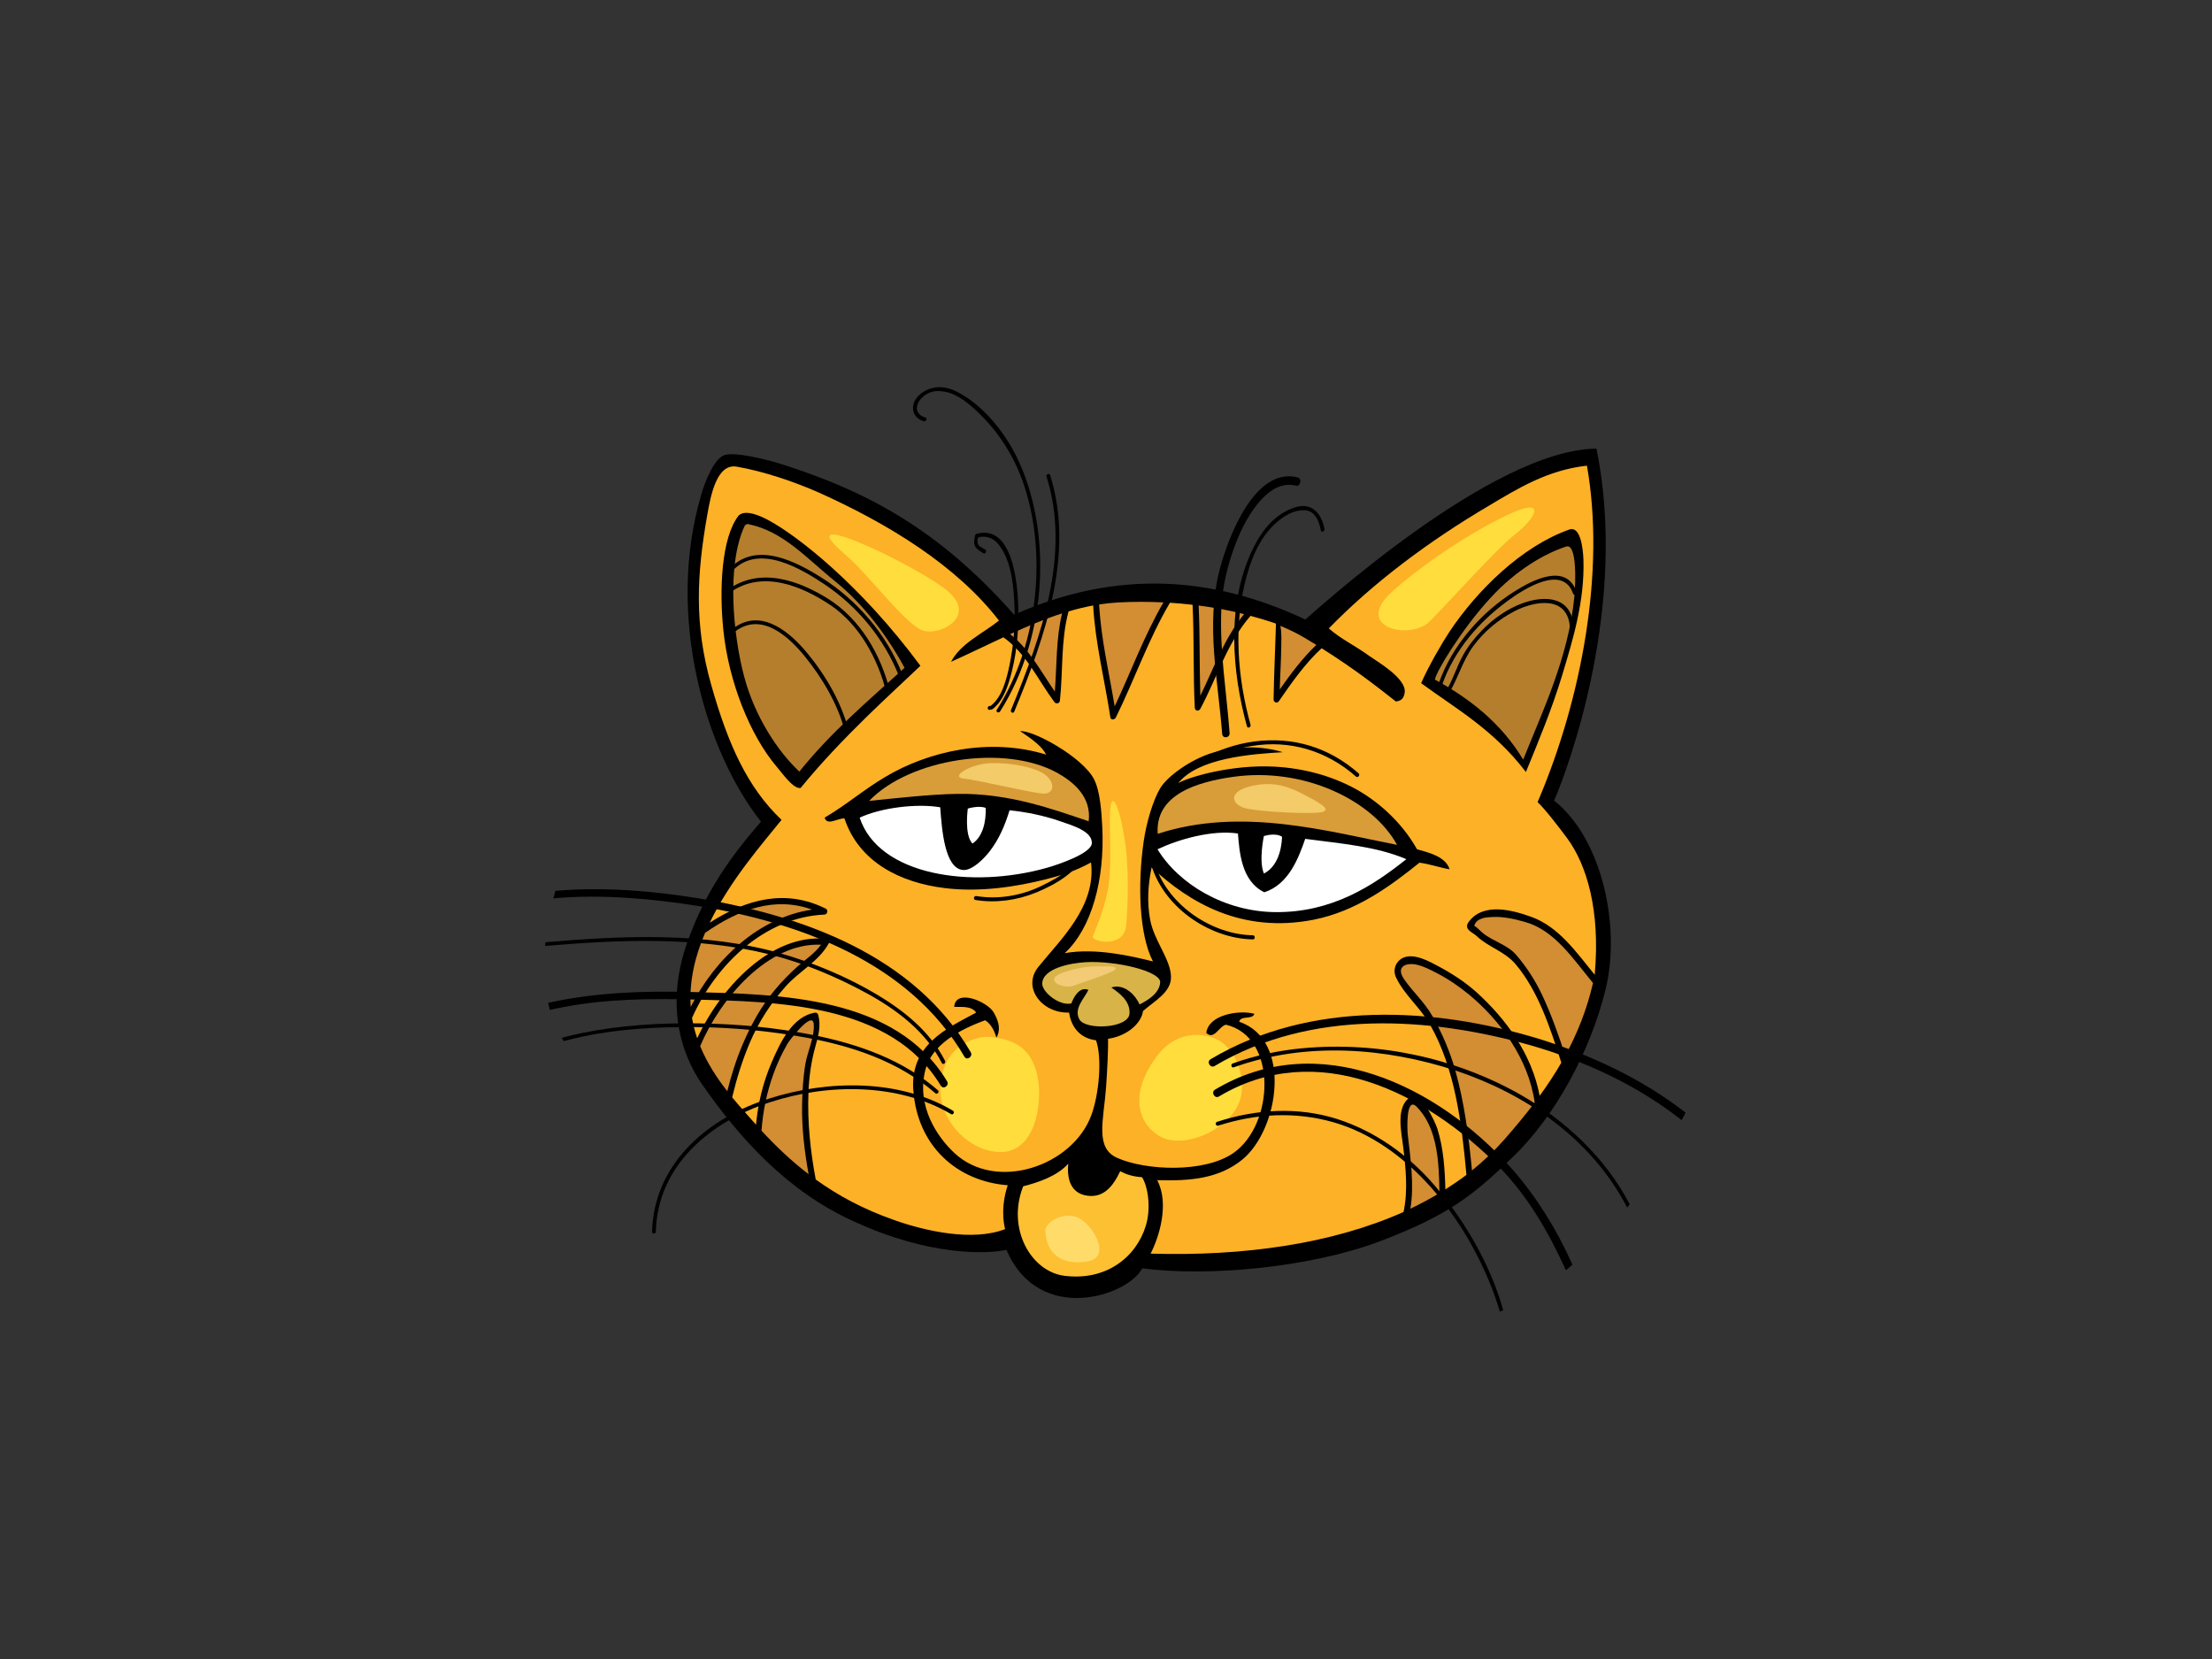 <?xml version="1.0" encoding="utf-8"?>
<!-- Generator: Adobe Illustrator 17.0.0, SVG Export Plug-In . SVG Version: 6.00 Build 0)  -->
<!DOCTYPE svg PUBLIC "-//W3C//DTD SVG 1.1//EN" "http://www.w3.org/Graphics/SVG/1.1/DTD/svg11.dtd">
<svg version="1.1" id="Layer_1" xmlns="http://www.w3.org/2000/svg" xmlns:xlink="http://www.w3.org/1999/xlink" x="0px" y="0px"
	 width="800px" height="600px" viewBox="0 0 800 600" enable-background="new 0 0 800 600" xml:space="preserve">
<rect x="0" y="0" width="800" height="600" fill="#333333" stroke="none"/>
<g>
	<path fill-rule="evenodd" clip-rule="evenodd" d="M308.827,441.749c27.216,12.575,48.19,11.827,55.169,10.28
		c11.819,27.49,44.028,16.612,49.12,6.676c23.183,3.076,59.898-0.104,85.379-9.562c25.48-9.653,34.147-16.683,49.125-31.16
		c14.973-14.657,27.583-37.701,33.101-60.335c5.511-22.728-1.317-54.345-18.647-68.083c5.611-13.052,26.781-71.101,15.318-127.307
		c-38.184,0.256-102.769,59.788-105.312,61.804c-33.647-15.889-68.572-18.1-105.304-1.737
		c-28.131-31.905-54.745-45.158-84.732-54.649c-4.138-1.287-15.905-4.363-19.936-3.11c-3.733,1.172-6.981,9.197-8.45,14.174
		c-13.186,44.448,1.85,93.554,21.56,118.412c-10.812,12.492-20.027,25.109-26.566,43.437c-7.45,20.745-3.622,38.97,5.532,51.952
		C267.732,411.946,284.934,430.973,308.827,441.749z"/>
	<path fill-rule="evenodd" clip-rule="evenodd" fill="#D38D32" d="M381.491,250.128c0.756-9.454,0.374-18.991,2.616-28.287
		c-6.343,2.03-12.546,4.653-18.782,7.514C372.228,234.719,376.417,242.751,381.491,250.128z"/>
	<path fill-rule="evenodd" clip-rule="evenodd" fill="#D38D32" d="M403.139,255.474c5.89-12.496,10.651-25.563,17.635-37.609
		c-5.472-0.266-10.988-0.283-16.402,0.023c-2.321,0.121-4.602,0.373-6.854,0.722C398.206,231.187,401.112,243.195,403.139,255.474z"
		/>
	<path fill-rule="evenodd" clip-rule="evenodd" fill="#D38D32" d="M434.116,251.629c4.912-10.072,8.701-20.915,15.841-29.519
		c-5.185-1.324-10.73-2.378-16.441-3.121C433.985,229.841,433.767,240.774,434.116,251.629z"/>
	<path fill-rule="evenodd" clip-rule="evenodd" fill="#D38D32" d="M463.384,233.722c-0.038,5.208-0.421,10.436-0.546,15.64
		c4.014-5.724,8.252-11.394,13.225-16.117c-1.404-0.88-2.844-1.744-4.379-2.656c-2.577-1.529-5.472-2.938-8.631-4.227
		C463.617,228.791,463.384,232.047,463.384,233.722z"/>
	<path fill-rule="evenodd" clip-rule="evenodd" fill="#D38D32" d="M249.805,364.173c8.823-17.537,24.77-32.382,43.898-35.2
		c-13.476-4.857-26.404-0.148-38.704,8.41c-3.597,8.399-5.803,17.412-5.196,26.754C249.805,364.146,249.805,364.155,249.805,364.173
		z"/>
	<path fill-rule="evenodd" clip-rule="evenodd" fill="#D38D32" d="M268.681,377.504c2.984-6.958,6.705-13.747,11.629-19.587
		c2.57-3.061,5.306-5.861,8.275-8.506c2.88-2.564,6.103-4.592,8.347-7.745c-19.125-0.87-36.455,19.511-43.711,36.678
		c2.532,6.183,6.146,11.628,9.812,16.316C264.488,388.826,266.3,383.069,268.681,377.504z"/>
	<path fill-rule="evenodd" clip-rule="evenodd" fill="#D38D32" d="M551.673,333.472c-3.825-1.088-7.963-2.056-11.975-1.817
		c-1.353,0.08-2.913,0.092-4.202,0.735c-1.146,0.408-1.916,1.207-2.326,2.4c1.232,0.727,2.029,1.777,3.139,2.672
		c3.707,3.033,8.893,4.186,12.113,7.963c3.559,4.167,6.628,8.831,9.106,13.993c3.41,7.141,6.067,14.704,8.585,22.358
		c4.286-7.905,7.792-16.561,10.02-26.261C568.956,346.834,562.32,336.525,551.673,333.472z"/>
	<path fill-rule="evenodd" clip-rule="evenodd" fill="#D38D32" d="M531.353,359.755c-3.756-3.092-7.755-5.797-11.99-7.973
		c-2.263-1.158-4.594-2.359-7.061-2.904c-3.403-0.769-7.858,0.454-4.405,5.387c3.241,4.651,7.223,8.101,10.135,13.174
		c3.495,6.119,6.346,12.749,8.322,19.768c3.271,11.69,4.835,23.853,6.013,36.103c4.248-3.431,8.17-7.161,11.732-11.226
		c3.735-4.25,7.43-8.672,10.945-13.325C552.777,382.741,542.323,368.859,531.353,359.755z"/>
	<path fill-rule="evenodd" clip-rule="evenodd" fill="#D38D32" d="M520.602,431.5c-0.138-7.004-0.29-14.376-2.355-20.939
		c-1.284-4.059-3.023-7.32-5.834-10.231c-4.136-4.243-3.398,8.818-3.316,9.639c0.969,8.741,2.469,18.344,0.981,27.18
		C513.711,435.409,517.234,433.535,520.602,431.5z"/>
	<path fill-rule="evenodd" clip-rule="evenodd" fill="#FDB126" d="M556.089,290.11c16.062-37.559,24.569-83.807,17.844-121.692
		c-14.247,1.569-25.029,8.263-35.76,14.668c-21.355,12.583-41.528,27.678-57.59,44.188c4.499,3.971,9.4,6.111,14.831,10.091
		c2.372,1.73,13.231,7.875,12.623,13.048c-0.336,2.813-2.021,3.118-3.187,3.297c-7.153-5.624-14.995-11.773-26.863-19.267
		c-5.97,5.481-10.824,12.439-15.492,19.19c-0.61,0.882-1.878,0.367-1.878-0.625c-0.028-4.675,0.92-27.146,0.83-27.481
		c-2.39-0.864-6.579-2.081-9.178-2.799c-8.404,9.634-12.144,22.374-18.127,33.589c-0.569,1.06-1.975,0.845-2.034-0.362
		c-0.604-12.366-0.215-24.861-0.789-37.223c-2.698-0.319-5.437-0.572-8.194-0.743c-7.82,13.247-12.82,27.841-19.574,41.517
		c-0.41,0.831-1.83,0.996-1.971-0.048c-2.04-13.536-5.46-26.675-6.22-40.482c-3.021,0.556-5.982,1.288-8.903,2.152
		c-2.851,10.552-1.962,21.615-3.13,32.298c-0.113,1.121-1.492,1.188-1.97,0.523c-6-8.107-10.296-17.781-18.47-23.457
		c-6.22,2.889-12.462,5.957-18.929,8.864c3.451-6.613,11.196-10.054,17.343-14.912c-15.406-19.98-40.101-35.01-65.053-46.257
		c-8.898-3.936-20.105-7.742-29.81-9.412c-7.196-1.216-9.397,10.326-10.651,17.477c-3.749,21.298-4.824,39.402,1.412,61.364
		c6.084,21.577,13.138,37.209,25.459,48.901c-6.895,8.579-18.544,21.769-25.987,37.196c13.366-8.586,27.473-12.32,42.004-5.071
		c0.912,0.469,0.61,2.09-0.499,2.132c-21.436,0.959-39.209,17.869-47.9,37.383c0.422,2.559,1.082,5.003,1.876,7.369
		c8.426-18.191,26.717-38.128,46.921-35.955c0.682,0.077,1.022,0.984,0.682,1.584c-3.571,6.535-10.876,10.196-15.69,15.684
		c-5.331,6.029-9.687,12.804-12.849,20.176c-2.759,6.462-4.804,13.108-6.421,19.845c2.646,3.23,5.242,6.066,7.366,8.487
		c0.418,0.472,0.838,0.916,1.265,1.388c0.73-7.675,2.478-15.133,5.677-22.575c2.972-6.937,7.476-16.668,15.731-17.916
		c0.466-0.061,0.932,0.294,1.068,0.748c1.082,3.928,0.094,7.565-1.007,11.486c-1.538,5.451-2.305,11.116-2.516,16.733
		c-0.402,10.613,0.695,21.012,2.636,31.368c8.126,5.877,17.289,10.776,28.356,14.667c11.171,3.979,28.421,7.868,40.14,3.278
		c-1.424-5.778-0.435-11.857,0.955-15.859c-18.262-1.403-32.671-14.075-34.157-34.38c-1.201-16.42,11.967-22.244,22.736-28.069
		c-1.786-2.647-5.811-1.885-7.95-2.081c0.523-6.756,12.055-1.863,14.289,2.026c2.216,3.881,2.385,6.538,1.005,9.136
		c-0.745-2.389-1.804-4.807-4.084-6.299c-9.302,3.343-19.318,8.885-21.626,17.897c-3.39,13.272,4.468,24.477,10.397,30.017
		c15.15,14.299,42.901,4.871,49.65-13.665c2.798-7.7,3.925-20.657,1.666-27.011c-5.331-0.672-8.857-4.194-9.753-10.022
		c-9.812,0.335-17.106-9.084-11.109-16.508c7.752-9.676,21.006-21.788,19.046-37.778c-5.798,3.187-10.786,4.666-16.307,6.078
		c-10.656,2.705-23.991,4.765-36.596,3.186c-16.19-1.982-31.044-9.464-36.279-25.222c-2.67,0.019-6.264,2.785-7.155-0.254
		c8.002-4.709,14.243-10.209,22.082-14.811c15.39-9.155,37.439-14.312,58.012-7.988c-1.291-2.721-4.604-5.331-9.392-8.466
		c4.479-0.524,22.551,9.253,26.743,17.397c2.206,4.299,2.692,11.935,2.959,17.125c0.992,19.376-3.961,36.938-13.597,45.769
		c11.088-2.031,24.173,1.045,31.933,2.974c-5.029-9.739-5.59-27.942-3.335-43.501c0.95-6.597,3.31-14.652,5.91-19.067
		c2.608-4.424,11.175-10.549,19.061-12.92c8.734-2.639,17.96-2.449,25.339-0.179c-11.398,0.65-30.553,2.072-37.81,11.168
		c3.991-2.258,19.384-6.777,34.82-5.94c10.638,0.579,20.289,3.308,28.494,7.619c8.116,4.289,17.133,11.814,23.027,22.251
		c4.286,1.237,10.351,2.616,11.783,7.252c-3.505-0.61-7.269-1.925-10.897-2.394c-10.715,8.629-23.004,17.621-38.374,20.645
		c-25.708,5-44.705-6.03-58.499-18.959c-1.365,6.563-1.658,12.642-0.577,18.705c1.401,7.89,7.45,14.413,7.586,20.884
		c0.115,5.487-5.67,8.533-10.115,12.37c-0.646,4.623-5.947,9.106-12.644,10.043c0.079,3.506-0.251,10.92-0.72,17.48
		c-0.863,12.001-4.182,22.054,4.12,25.642c10.284,4.51,31.149,5.49,41.799-1.713c14.945-10.227,16.195-42.147-2.605-46.504
		c-2.57,0.722-4.284,5.65-7.071,2.978c0.809-6.664,11.893-8.383,17.368-6.924c-0.53,2.254-5.063,0.484-5.457,2.892
		c19.257,6.471,14.45,38.983,1.055,49.896c-8.39,6.768-18.531,7.746-30.726,7.387c4.56,8.591,0.595,20.811-2.378,26.568
		c33.806,1.011,65.742-3.576,91.477-15.068c1.652-7.596,0.799-15.948-0.125-23.534c-0.664-5.426-2.816-14.477,2.564-18.059
		c3.659-2.439,8.957,8.842,9.808,11.521c2.198,7.019,2.683,14.458,2.883,21.913c2.629-1.673,5.178-3.401,7.617-5.263
		c-1.716-18.908-4.168-38.563-13.218-54.425c-3.528-6.152-9.169-10.568-12.224-16.925c-1.427-2.984,0.067-6.205,2.844-7.277
		c3.951-1.523,9.31,1.498,12.661,3.303c4.83,2.592,9.49,5.6,13.691,9.384c10.33,9.388,19.848,21.998,22.727,37.359
		c2.772-3.814,5.422-7.789,7.837-11.99c-4.076-12.825-8.434-26.053-16.596-35.677c-3.982-4.669-9.831-6.088-14.16-10.227
		c-1.225-1.177-4.701-2.292-2.777-4.952c5.283-7.332,16.166-4.231,22.728-1.857c9.812,3.554,16.112,12.605,22.876,20.921
		c2.136-23.608-3.029-39.874-9.851-49.232C564.949,300.659,558.743,292.459,556.089,290.11z"/>
	<path fill-rule="evenodd" clip-rule="evenodd" fill="#D38D32" d="M290.088,399.488c0.095-4.942,0.367-9.917,1.217-14.828
		c0.781-4.45,3.397-9.836,2.987-14.318c-0.459-5.072-8.911,6.112-9.516,7.163c-1.98,3.472-3.689,7.112-5.039,10.859
		c-2.485,6.894-3.81,13.61-4.332,20.565c5.375,5.825,10.932,11.065,17.032,15.725C290.95,416.364,289.925,407.938,290.088,399.488z"
		/>
	<path fill-rule="evenodd" clip-rule="evenodd" d="M267.169,186.424c2.562-2.399,8.313,0.377,11.098,1.9
		c10.087,5.525,32.745,22.912,54.613,52.463c-10.212,9.807-28.154,25.616-43.332,44.208c-2.634,0.364-6.318-4.954-8.613-7.66
		c-9.587-11.254-17.357-30.585-19.312-49.335C260.118,213.641,260.795,194.517,267.169,186.424z"/>
	<path fill-rule="evenodd" clip-rule="evenodd" fill="#B57E2D" d="M327.143,241.524c-13.666,12.378-26.553,23.259-38.051,37.534
		c-7.797-7.302-16.089-19.858-19.938-34.31c-4.019-15.006-6.435-40.171,0.069-54.366c0.097-0.276,0.759-0.947,1.261-0.845
		c12.838,2.503,21.541,12.713,31.687,20.812C312.657,218.803,321.287,230.659,327.143,241.524z"/>
	<path fill-rule="evenodd" clip-rule="evenodd" d="M551.867,279.202c-11.872-15.476-25.152-22.759-37.887-32.113
		c2.544-5.961,7.755-14.872,10.161-18.492c10.056-15.143,26.332-31.074,43.441-37.087c3.858-1.357,4.929,6.243,5.09,10.93
		c0.474,15.079-3.858,28.974-7.611,41.499C561.211,256.693,556.361,268.205,551.867,279.202z"/>
	<path fill-rule="evenodd" clip-rule="evenodd" fill="#B57E2D" d="M550.88,274.731c-7.927-13.209-19.446-22.177-31.905-28.935
		c-0.026-2.088,9.482-18.097,20.061-29.531c9.469-10.303,19.63-16.026,27.368-18.599c3.932-1.311,3.502,12.873,2.962,18.358
		C567.228,237.901,557.65,257.711,550.88,274.731z"/>
	<path fill-rule="evenodd" clip-rule="evenodd" fill="#D89D38" d="M393.733,297.03c-13.169-4.446-28.79-10.181-47.456-9.915
		c-9.925,0.15-22.07,1.557-31.934,2.531c14.724-15.296,48.966-20.598,67.976-10.163C387.946,282.609,394.865,288.056,393.733,297.03
		z"/>
	<path fill-rule="evenodd" clip-rule="evenodd" fill="#FFFFFF" d="M340.041,291.966c0.589,7.841,1.558,22.193,8.298,22.683
		c3.249,0.233,7.546-4.094,9.592-6.756c3.412-4.438,5.473-9.279,7.192-14.842c6.075,0.622,12.11,1.872,17.539,3.701
		c5.429,1.853,12.367,3.863,12.216,8.193c-0.128,3.683-11.987,7.681-16.041,8.846c-27.524,7.844-61.033,2.874-67.927-18.072
		C318.612,292.116,331.555,290.507,340.041,291.966z"/>
	<path fill-rule="evenodd" clip-rule="evenodd" fill="#D89D38" d="M505.261,305.56c-24.636-4.785-56.342-13.886-86.553-3.992
		c-1.03-14.088,14.017-18.757,27.281-20.608C471.506,277.351,496.461,289.417,505.261,305.56z"/>
	<path fill-rule="evenodd" clip-rule="evenodd" fill="#FFFFFF" d="M350.019,292.429c0,0,4.112-1.263,6.493-0.209
		c0.112,5.071-1.047,10.319-4.803,12.866C348.661,302.009,350.019,292.429,350.019,292.429z"/>
	<path fill-rule="evenodd" clip-rule="evenodd" fill="#FFFFFF" d="M447.72,301.445c0.541,6.717,1.242,17.247,9.534,21.258
		c8.791-2.843,12.359-12.293,14.796-19.321c13.194,1.758,25.621,2.699,36.57,7.347c-12.201,9.746-26.975,19.317-47.313,19.152
		c-18.477-0.144-35.038-10.176-42.678-22.728C426.23,303.544,438.344,300.07,447.72,301.445z"/>
	<path fill-rule="evenodd" clip-rule="evenodd" fill="#FFFFFF" d="M457.095,302.378c0,0,4.155-1.364,6.582,0.26
		c-0.215,5.42-2.022,10.978-6.562,13.282C455.16,311.391,457.095,302.378,457.095,302.378z"/>
	<path fill-rule="evenodd" clip-rule="evenodd" fill="#D8B348" d="M419.597,355.288c-0.251,4.041-4.771,6.655-7.461,7.979
		c-1.292-3.061-5.312-7.694-10.22-6.131c2.842,1.961,6.887,4.881,6.589,9.434c-0.339,5.423-15.898,6.073-18.109,2.135
		c-2.218-3.931,1.85-7.702,3.244-10.696c-3.159-1.299-5.252,2.441-6.18,4.896c-4.217,1.011-10.569-4.038-10.522-7.182
		c0.123-5.508,10.227-7.448,15.943-7.749C403.563,347.417,419.845,351.25,419.597,355.288z"/>
	<path fill-rule="evenodd" clip-rule="evenodd" fill="#FDC032" d="M386.355,420.856c-0.551,5.54,0.902,10.757,6.864,11.579
		c5.959,0.84,9.344-3.42,11.919-8.855c2.034,1.105,4.524,1.963,7.886,2.169c2.091,3.186,3.382,11.033,1.378,17.553
		c-3.463,11.363-14.339,20.035-29.46,18.104c-12.021-1.511-20.957-17.023-14.886-32.374
		C375.283,427.691,382.204,425.494,386.355,420.856z"/>
	<path fill-rule="evenodd" clip-rule="evenodd" fill="#FFDD3C" d="M348.436,411.257c-6.905-5.923-10.943-15.969-6.428-26.402
		c2.987-6.927,10.684-10.322,16.302-9.786c8.162,0.806,14.516,3.72,16.792,13.61c2.283,9.908-0.566,28.277-13.533,27.988
		C356.955,416.576,352.261,414.544,348.436,411.257z"/>
	<path fill-rule="evenodd" clip-rule="evenodd" fill="#FFDD3C" d="M418.293,382.113c6.21-8.478,15.413-9.388,22.27-5.978
		c6.845,3.431,12.139,17.038,5.846,25.835c-6.293,8.75-19.467,12.98-26.614,9.183C412.638,407.381,407.409,396.829,418.293,382.113z
		"/>
	<path fill-rule="evenodd" clip-rule="evenodd" d="M342.529,391.077c-18.585-30.909-60.49-31.442-92.32-32.312
		c-17.112-0.446-34.447,0.126-51.446,3.803c-0.18,0.037-0.361,0.089-0.536,0.129c0.193,0.858,0.399,1.703,0.638,2.546
		c1.755-0.399,3.502-0.751,5.227-1.075c15.26-2.871,30.875-3.055,46.181-2.69c30.77,0.781,71.991,1.301,89.964,31.163
		C341.145,394.175,343.448,392.6,342.529,391.077z"/>
	<path fill-rule="evenodd" clip-rule="evenodd" d="M344.65,401.693c-19.453-11.522-45.187-11.201-66.582-4.347
		c-21.359,6.717-40.436,22.489-42.13,45.934c-0.064,0.738-0.085,1.478-0.095,2.228c-0.028,0.867,1.32,0.814,1.342-0.056
		c0.638-24.005,19.72-39.831,41.266-46.795c20.949-6.885,46.517-6.977,65.544,4.302C344.74,403.41,345.385,402.145,344.65,401.693z"
		/>
	<path fill-rule="evenodd" clip-rule="evenodd" d="M339.218,394.319c-12.756-11.115-28.754-16.674-45.013-19.971
		c-13.741-2.748-27.768-4.057-41.871-4.243c-13.978-0.165-28.114,0.68-41.987,3.53c-2.367,0.481-4.763,1.066-7.153,1.71
		c0.233,0.398,0.441,0.805,0.689,1.194c2.299-0.616,4.591-1.173,6.861-1.657c13.441-2.84,27.263-3.527,40.838-3.423
		c13.548,0.107,26.96,1.432,40.217,3.845c16.722,3.101,33.393,8.674,46.481,20.078C338.939,395.955,339.871,394.902,339.218,394.319
		z"/>
	<path fill-rule="evenodd" clip-rule="evenodd" d="M341.793,383.673c-5.486-10.721-14.898-18.145-24.736-24.04
		c-10.924-6.471-22.884-11.459-35.089-14.936c-27.252-7.626-56.2-6.343-84.676-3.934c-0.048,0.447-0.115,0.897-0.158,1.348
		c27.293-2.292,54.725-3.448,81.066,3.017c12.402,3.117,24.344,8.12,35.548,14.253c10.665,5.886,21.063,13.672,26.888,25.082
		C341.052,385.25,342.193,384.459,341.793,383.673z"/>
	<path fill-rule="evenodd" clip-rule="evenodd" d="M540.655,468.855c0.648,1.805,1.245,3.665,1.789,5.549
		c0.399-0.193,0.814-0.377,1.21-0.578c-0.308-1.079-0.625-2.152-0.96-3.212c-5.042-15.715-13.694-29.94-23.747-41.77
		c-9.744-11.367-21.924-19.836-35.417-24.162c-14.094-4.453-29.2-3.573-43.36,1.041c-0.853,0.254-0.459,1.667,0.392,1.401
		c13.738-4.465,27.96-5.154,41.699-1.247c13.384,3.854,25.272,12.391,35.021,23.258
		C527.185,440.269,535.336,454.032,540.655,468.855z"/>
	<path fill-rule="evenodd" clip-rule="evenodd" d="M566.322,459.388c0.18-0.141,0.367-0.263,0.544-0.411
		c0.638-0.518,1.209-1.069,1.829-1.596c-5.673-12.721-12.889-24.364-21.673-34.423c-27.214-30.71-70.422-51.146-107.593-28.872
		c-1.56,0.914-0.139,3.383,1.401,2.483c35.343-21.133,74.548-1.76,101.433,25.525C552.581,432.747,559.989,445.426,566.322,459.388z
		"/>
	<path fill-rule="evenodd" clip-rule="evenodd" d="M608.196,405.11c0.463-0.906,0.942-1.798,1.404-2.715
		c-16.123-12.531-34.813-21.058-53.447-26.819c-37.405-11.277-82.313-13.925-118.317,7.501c-1.557,0.915-0.129,3.376,1.416,2.475
		c34.956-20.767,77.92-17.734,114.289-7.519C572.588,383.531,591.761,392.199,608.196,405.11z"/>
	<path fill-rule="evenodd" clip-rule="evenodd" d="M351.09,380.566c-20.527-35.172-60.825-49.357-98.113-55.62
		c-16.09-2.61-34.316-4.333-52.129-2.748c-0.236,0.898-0.472,1.798-0.699,2.708c17.829-1.612,36.129,0.208,52.16,2.724
		c36.589,5.956,76.394,20.118,96.483,54.529C349.681,383.703,351.979,382.116,351.09,380.566z"/>
	<path fill-rule="evenodd" clip-rule="evenodd" d="M588.496,436.752c0.305-0.399,0.592-0.821,0.897-1.217
		c-9.047-17.308-23.57-30.39-39.099-39.408c-23.94-13.668-52.025-19.499-79.067-17.029c-8.586,0.785-17.158,2.562-25.423,5.522
		c-0.827,0.298-0.443,1.706,0.384,1.403c26.092-9.389,54.955-7.136,80.496,1.232C550.812,395.355,575.204,411.085,588.496,436.752z"
		/>
	<path fill-rule="evenodd" clip-rule="evenodd" d="M367.542,164.939c-4.735-9.444-12.61-18.908-21.752-23.417
		c-3.649-1.783-7.948-2.273-11.944,0.267c-5.05,3.188-4.742,9.135,0.239,10.558c0.789,0.227,1.458-1.097,0.65-1.324
		c-4.857-1.39-3.628-6.27,0.708-8.656c2.06-1.124,4.319-1.069,6.349-0.684c4.853,0.94,8.918,4.551,12.367,7.863
		c6.758,6.562,12.128,14.713,15.534,24.035c9.082,25.024,6.311,58.767-9.17,83.122c-0.517,0.794,0.681,1.369,1.186,0.582
		C379.107,229.882,380.597,191.281,367.542,164.939z"/>
	<path fill-rule="evenodd" clip-rule="evenodd" d="M379.793,171.817c-0.272-0.854-1.568-0.263-1.296,0.581
		c8.747,27.695-1.637,57.191-12.844,84.355c-0.363,0.879,0.818,1.465,1.179,0.591C378.2,229.787,388.657,199.878,379.793,171.817z"
		/>
	<path fill-rule="evenodd" clip-rule="evenodd" d="M469.344,172.664c-15.2-3.954-25.087,20.997-28.297,33.601
		c-5.039,19.747-0.484,39.86,0.961,59.122c0.136,1.871,2.844,1.584,2.693-0.312c-1.109-14.885-3.633-29.492-2.992-44.621
		c0.379-8.708,2.472-17.266,5.836-25.489c3.562-8.724,11.406-21.864,21.154-19.306C470.335,176.093,470.981,173.093,469.344,172.664
		z"/>
	<path fill-rule="evenodd" clip-rule="evenodd" d="M468.481,183.454c-7.102,2.194-12.044,8.113-15.454,15.226
		c-9.623,19.945-7.412,44.585-2.052,64.007c0.251,0.891,1.537,0.349,1.297-0.548c-4.645-16.826-6.357-35.973-1.379-53.904
		c2.275-8.224,6.074-16.258,12.999-21.015c2.518-1.748,5.465-2.922,8.275-2.657c3.448,0.333,4.906,3.919,5.542,7.268
		c0.184,0.928,1.481,0.328,1.301-0.591C477.888,185.436,474.229,181.67,468.481,183.454z"/>
	<path fill-rule="evenodd" clip-rule="evenodd" d="M353.289,193.041c-0.305,0.072-0.548,0.263-0.636,0.614
		c-0.986,3.895,0.195,4.743,3.015,6.438c0.733,0.435,1.373-0.894,0.656-1.321c-0.702-0.426-1.433-0.819-2.121-1.287
		c-0.723-0.49-1.119-2.993-0.018-3.234c1.214-0.267,2.414-0.177,3.538,0.171c2.254,0.722,3.797,2.727,4.968,4.766
		c3.172,5.538,3.904,12.876,4.189,19.522c0.315,7.185-0.261,14.571-1.757,21.779c-1.027,4.88-2.652,11.754-6.938,14.876
		c-0.09-0.049-0.202-0.061-0.318-0.049c-0.876,0.105-0.838,1.529,0.031,1.425c0.136-0.013,0.244-0.065,0.336-0.142
		c0.184,0.089,0.405,0.093,0.641-0.073c4.197-3.045,5.934-9.179,7.138-13.974c1.898-7.67,2.455-15.647,2.244-23.337
		C368.003,210.18,365.96,189.632,353.289,193.041z"/>
	<path fill-rule="evenodd" clip-rule="evenodd" d="M393.513,308.266c-2.555,1.744-4.737,3.986-7.055,6.073
		c-2.939,2.669-6.428,4.403-9.881,6.101c-7.392,3.584-15.754,4.917-23.522,3.624c-0.845-0.132-1.169,1.266-0.323,1.412
		c7.261,1.201,14.939,0.188,21.997-2.683c3.69-1.502,7.505-3.456,10.778-5.886c3.06-2.273,5.567-5.307,8.716-7.449
		C394.975,308.937,394.266,307.748,393.513,308.266z"/>
	<path fill-rule="evenodd" clip-rule="evenodd" d="M453.131,338.258c-14.339-0.217-30.275-10.374-35.198-25.078
		c-0.287-0.861-1.581-0.365-1.289,0.509c5.139,15.356,21.56,25.822,36.519,26.055C454.026,339.76,453.984,338.276,453.131,338.258z"
		/>
	<path fill-rule="evenodd" clip-rule="evenodd" d="M491.375,279.701c-10.699-9.419-23.647-13.356-37.761-11.533
		c-6.474,0.84-12.652,3.002-18.683,6.036c-5.644,2.813-11.514,6.563-15.367,12.087c-0.548,0.785,0.43,1.725,0.973,0.941
		c7.174-10.301,21.108-15.598,32.04-17.419c14.017-2.335,27.26,1.726,37.857,11.055C491.087,281.45,492.031,280.289,491.375,279.701
		z"/>
	<path fill-rule="evenodd" clip-rule="evenodd" d="M570.204,214.09c-3.715-10.641-15.762-4.455-22.613-0.107
		c-11.654,7.374-22.405,19.156-27.293,33.317c-0.321,0.925,0.864,1.566,1.177,0.623c4.448-12.87,13.597-23.184,23.812-30.626
		c6.092-4.467,19.915-13.234,23.628-2.62C569.224,215.566,570.529,214.989,570.204,214.09z"/>
	<path fill-rule="evenodd" clip-rule="evenodd" d="M550.724,218.137c-5.344,1.92-10.614,5.526-14.829,9.909
		c-2.611,2.705-4.921,5.597-6.802,8.991c-2.352,4.285-3.715,9.055-6.295,13.201c-0.515,0.821,0.459,1.81,0.974,0.961
		c3.474-5.594,5.135-12.218,9.078-17.539c4.023-5.467,9.293-9.699,14.88-12.607c7.417-3.856,19.526-5.866,20.078,6.257
		c0.039,1.004,1.391,0.837,1.345-0.166C568.631,215.561,558.782,215.239,550.724,218.137z"/>
	<path fill-rule="evenodd" clip-rule="evenodd" d="M326.434,244.042c-5.764-14.749-16.543-27.037-29.256-35.103
		c-8.409-5.276-23.286-13.626-33.109-3.464c-0.656,0.669,0.33,1.484,0.974,0.827c9.654-9.999,25.179-0.239,33.138,5.017
		c11.68,7.786,21.601,19.551,26.958,33.256C325.46,245.382,326.751,244.855,326.434,244.042z"/>
	<path fill-rule="evenodd" clip-rule="evenodd" d="M321.902,250.164c-3.338-13.705-10.965-26.374-22.323-33.55
		c-10.191-6.385-24.8-12.128-36.86-2.957c-0.746,0.549-0.036,1.64,0.705,1.081c12.111-9.204,26.938-2.529,36.875,4.078
		c10.328,6.939,17.238,19.246,20.311,31.879C320.822,251.561,322.111,251.02,321.902,250.164z"/>
	<path fill-rule="evenodd" clip-rule="evenodd" d="M306.872,264.084c-2.721-10.766-9.103-21.177-15.985-29.141
		c-6.197-7.126-16.564-15.466-26.509-7.022c-0.702,0.594,0,1.684,0.712,1.086c10.038-8.519,20.353,1.454,26.132,8.574
		c6.11,7.592,11.855,17.096,14.358,27.026C305.806,265.46,307.092,264.929,306.872,264.084z"/>
	<path fill-rule="evenodd" clip-rule="evenodd" fill="#F3CB68" d="M358.174,276.015c5.086-0.178,12.628,0.567,18.054,3.101
		c5.411,2.546,5.809,8.226,0.968,7.896c-4.832-0.337-23.186-4.88-28.569-5.408C343.253,281.067,350.932,276.254,358.174,276.015z"/>
	<path fill-rule="evenodd" clip-rule="evenodd" fill="#F3CB68" d="M453.587,284.061c6.131-1.197,10.998-0.282,17.235,2.914
		c6.239,3.226,10.853,5.736,7.391,6.695c-3.475,0.949-22.535-0.077-27.667-1.321C445.422,291.114,443.437,286.021,453.587,284.061z"
		/>
	<path fill-rule="evenodd" clip-rule="evenodd" fill="#F3CB76" d="M383.966,351.927c3.171-1.216,7.991-2.357,12.011-2.39
		c4.033-0.028,7.769-0.331,7.532,0.846c-0.24,1.183-11.165,4.611-15.159,6.082C384.364,357.914,377.315,354.448,383.966,351.927z"/>
	<path fill-rule="evenodd" clip-rule="evenodd" fill="#FFDD3C" d="M305.755,200.622c9.187,7.96,22.136,25.905,28.377,27.524
		c6.226,1.637,18.477-4.995,9.421-13.662C334.516,205.888,282.867,181.131,305.755,200.622z"/>
	<path fill-rule="evenodd" clip-rule="evenodd" fill="#FFDD3C" d="M503.532,213.916c8.386-7.678,26.148-20.292,41.351-27.531
		c15.196-7.301,10.359,1.21,3.38,6.612c-6.971,5.374-24.28,24.848-31.224,31.782C510.09,231.671,489.053,227.085,503.532,213.916z"
		/>
	<path fill-rule="evenodd" clip-rule="evenodd" fill="#FFDD3C" d="M407.258,307.365c-1.74-14.893-5.785-24.621-5.859-11.492
		c-0.043,8.588,0.71,19.302-0.894,26.757c-1.606,7.445-3.868,12.393-5.258,15.999c-0.733,1.888,10.999,4.483,12.011-3.557
		C407.663,331.839,408.426,317.36,407.258,307.365z"/>
	<path fill-rule="evenodd" clip-rule="evenodd" fill="#FFDC6A" d="M378.086,445.073c-0.046-2.905,6.043-6.845,11.386-4.857
		c5.36,2.004,12.985,14.416,3.889,15.979C384.261,457.771,378.268,453.554,378.086,445.073z"/>
</g>
</svg>
